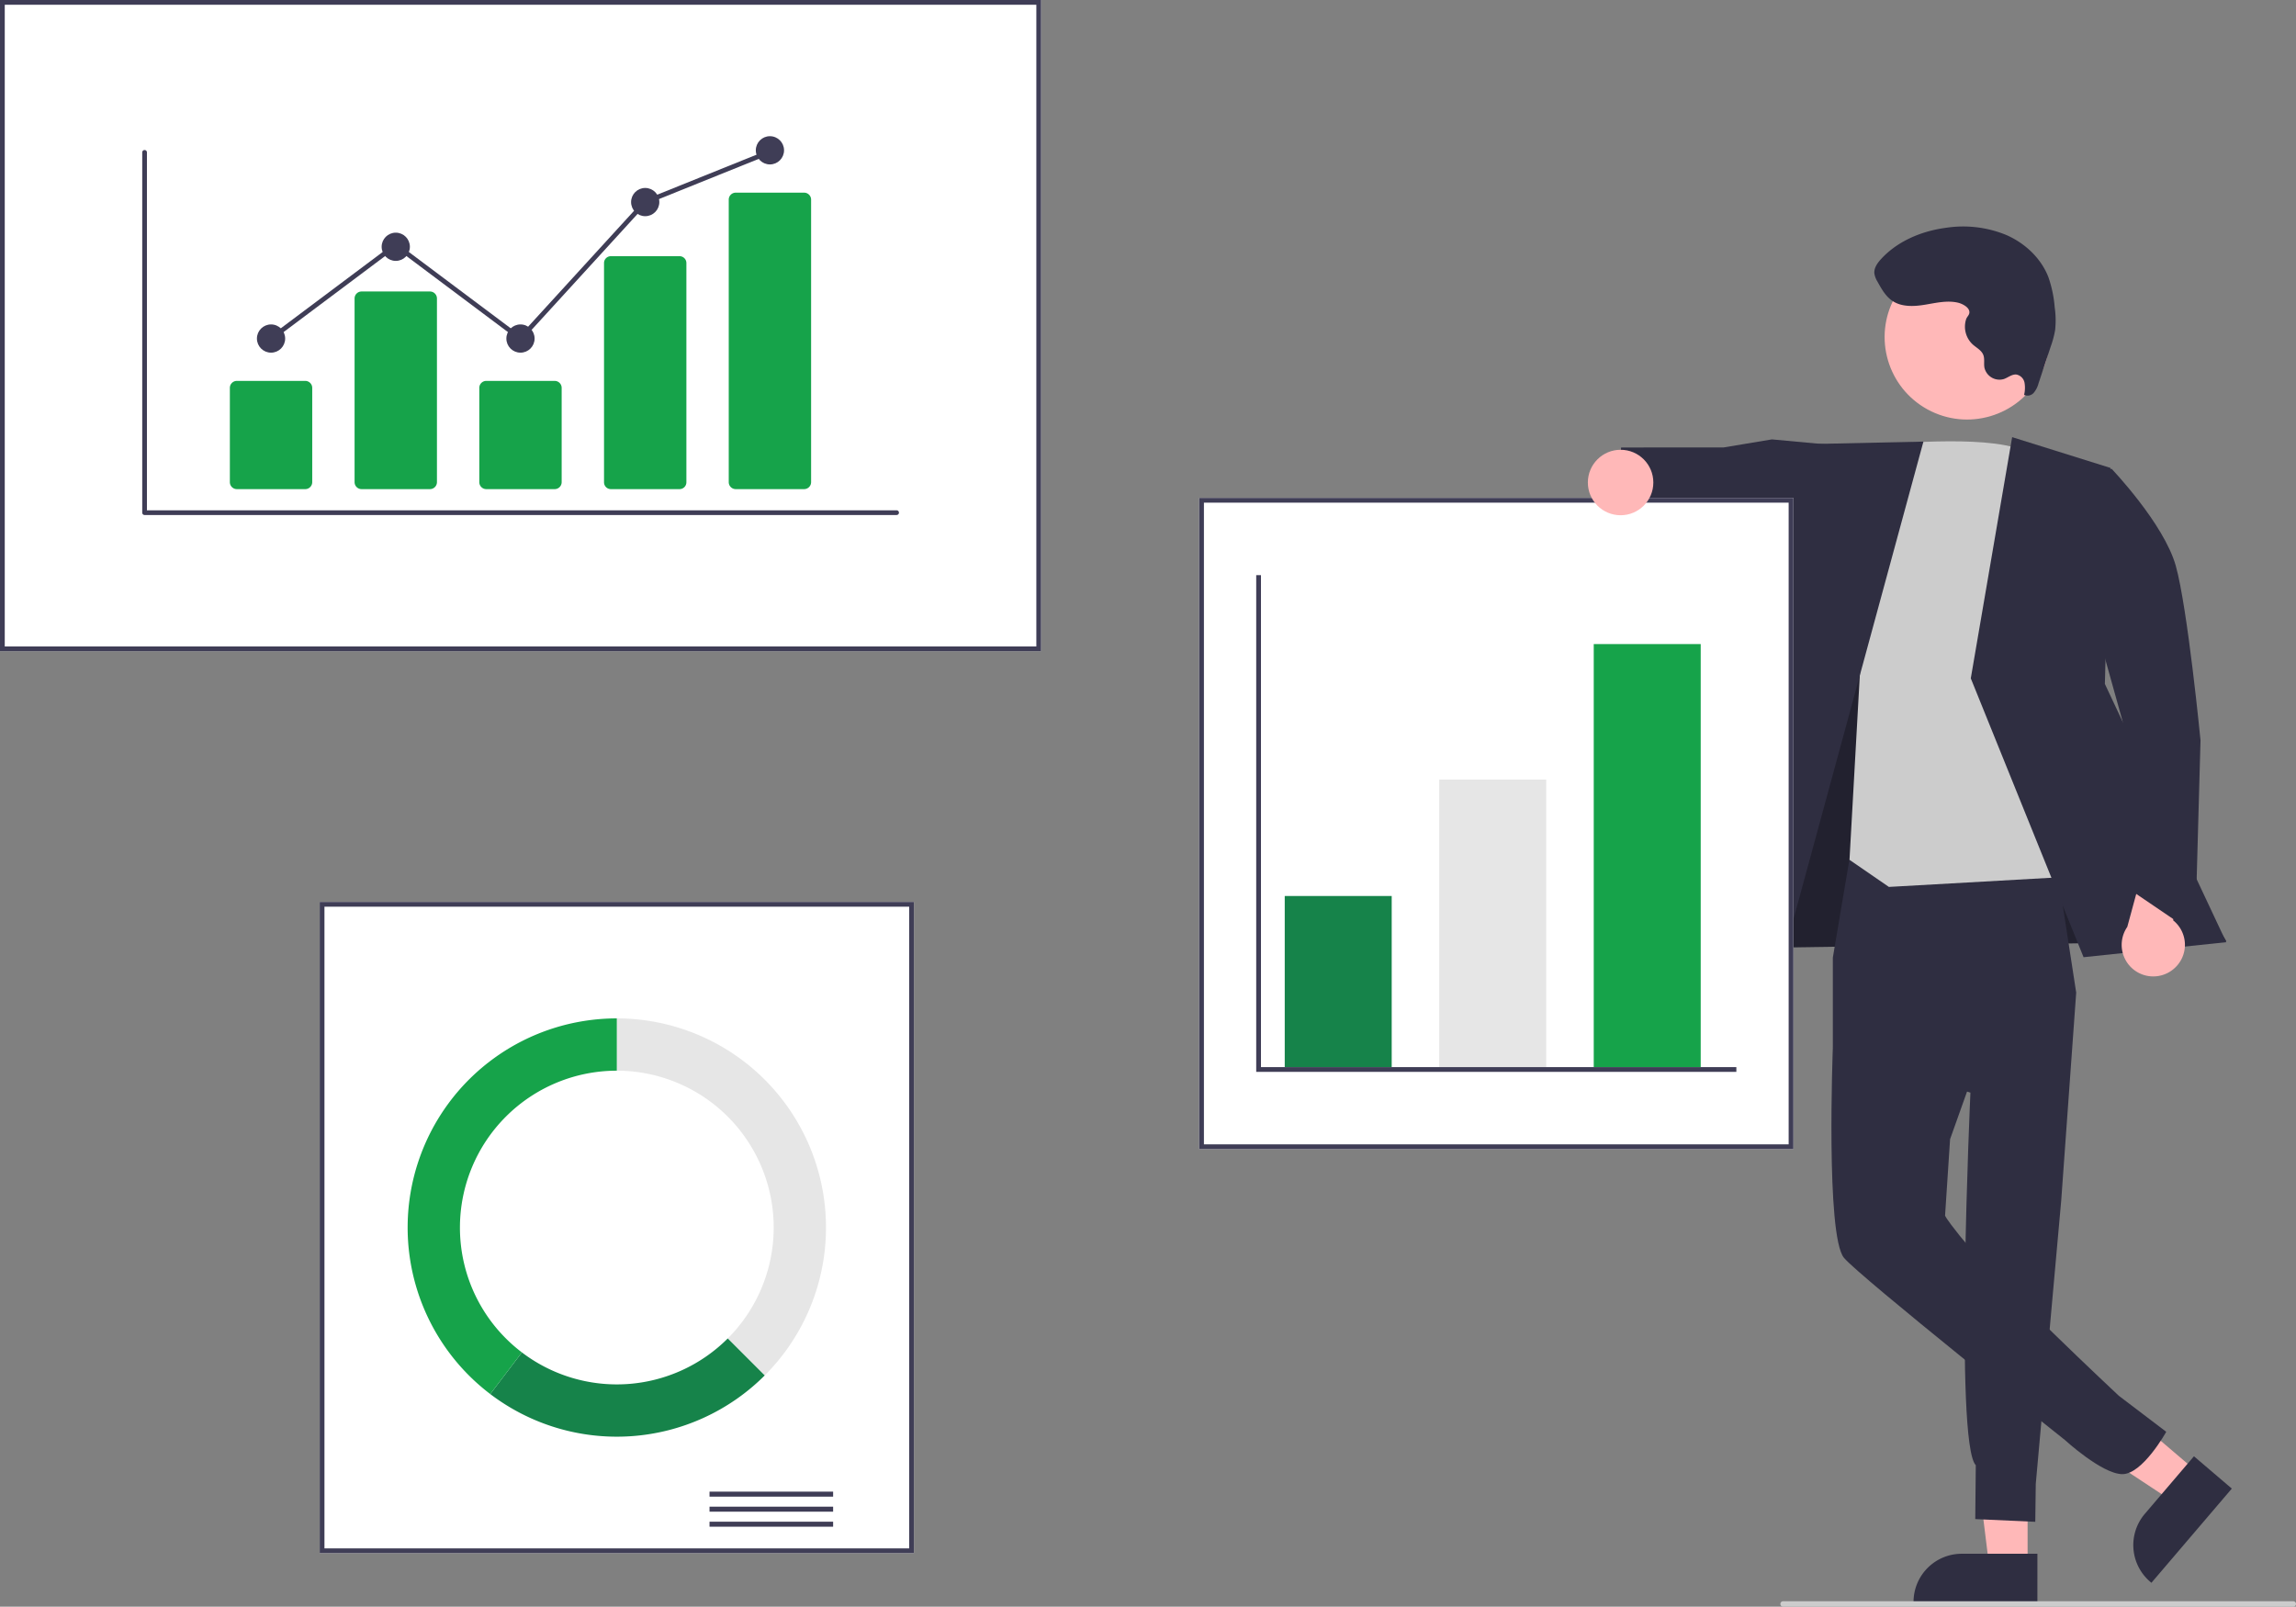 <svg xmlns="http://www.w3.org/2000/svg" data-name="Layer 1" width="841.59" height="589"
    viewBox="0 0 841.59 589" xmlns:xlink="http://www.w3.org/1999/xlink">
    <rect x="0" y="0" width="841.59" height="589" fill="#808080" stroke="none"/>
    <polygon points="743.208 574.193 729.128 574.192 722.43 519.885 743.21 519.886 743.208 574.193"
        fill="#ffb8b8" />
    <path
        d="M926.003,743.341l-45.399-.002V742.765A17.671,17.671,0,0,1,898.275,725.095h.001l27.728.001Z"
        transform="translate(-179.205 -155.5)" fill="#2f2e41" />
    <polygon points="805.349 539.578 796.21 550.289 750.55 520.133 764.039 504.326 805.349 539.578"
        fill="#ffb8b8" />
    <path
        d="M997.267,701.206l-29.469,34.534-.437-.373a17.671,17.671,0,0,1-1.972-24.912l.001-.001,17.999-21.092Z"
        transform="translate(-179.205 -155.5)" fill="#2f2e41" />
    <polygon
        points="643.236 307.117 638.853 347.537 816.024 345.01 738.759 219.114 675.673 216.848 643.236 307.117"
        fill="#2f2e41" />
    <polygon
        points="643.236 307.117 638.853 347.537 816.024 345.01 738.759 219.114 675.673 216.848 643.236 307.117"
        opacity="0.28" />
    <path
        d="M857.28,469.556l-6.255,36.984v33.058L901.455,556.06s-5.904,128.404,1.967,136.583l-.193,19.742,22,1,.179-13.894L934.735,595.635l5.493-76.25-8.907-57.811Z"
        transform="translate(-179.205 -155.5)" fill="#2f2e41" />
    <path
        d="M896.35,501.392l-45.325,38.206s-2.653,68.932,4.084,77.016c5.786,6.943,81.038,66.832,81.038,66.832s13.374,12.268,20.869,12.464,16.213-15.525,16.213-15.525l-17.358-13.188S910.901,625.22,897.549,608.53c-5.389-6.737-5.389-7.41-5.389-7.41l1.841-28.014,18.525-51.991Z"
        transform="translate(-179.205 -155.5)" fill="#2f2e41" />
    <polygon
        points="669.024 162.885 649.482 161.079 631.756 164.033 594.222 164.045 591.024 191.249 625.277 198.914 633.624 194.823 668.419 208.08 669.024 162.885"
        fill="#2f2e41" />
    <path
        d="M871.569,318.3s41.474-3.886,50.905,3.524,29.641,154.266,29.641,154.266l-80.545,4.546-14.44-9.935,4.099-73.317Z"
        transform="translate(-179.205 -155.5)" fill="#ccc" />
    <polygon points="705.024 161.885 659.275 162.889 616.622 355.62 650.305 363.031 705.024 161.885"
        fill="#2f2e41" />
    <polygon
        points="737.546 160.256 773.583 171.535 771.536 250.722 816.024 345.396 763.725 350.905 722.386 248.675 737.546 160.256"
        fill="#2f2e41" />
    <path
        d="M976.176,510.513a11.513,11.513,0,0,0-.436-17.649l7.25-25.291-14.295-8.154-9.737,35.86a11.576,11.576,0,0,0,17.218,15.234Z"
        transform="translate(-179.205 -155.5)" fill="#ffb8b8" />
    <path
        d="M931.905,329.234l21.323-1.85s19.143,20.022,23.498,35.524,9.071,64.005,9.071,64.005l-1.967,70.955L958.905,480.943l-1.672-61.031Z"
        transform="translate(-179.205 -155.5)" fill="#2f2e41" />
    <circle cx="900.239" cy="279.072" r="30.227"
        transform="translate(44.353 779.631) rotate(-61.337)" fill="#ffb8b8" />
    <path
        d="M896.869,266.453c-3.966-.916-8.083.099-12.099.757s-8.443.875-11.841-1.366c-2.509-1.655-4.052-4.393-5.501-7.027a8.088,8.088,0,0,1-1.183-3.101c-.171-1.948,1.069-3.725,2.384-5.172,6.112-6.718,15.044-10.396,24.051-11.564a41.554,41.554,0,0,1,21.961,2.682c6.837,2.999,12.715,8.491,15.403,15.456a43.895,43.895,0,0,1,2.301,11.038,32.97,32.97,0,0,1,.155,8.359,35.832,35.832,0,0,1-1.62,6.056l-4.453,13.446a8.859,8.859,0,0,1-1.751,3.466,3.029,3.029,0,0,1-3.547.777,11.04,11.04,0,0,0,.16-4.461,3.764,3.764,0,0,0-2.97-2.995c-1.641-.174-3.043,1.098-4.6,1.646a5.66,5.66,0,0,1-7.035-3.818q-.064-.215-.111-.436c-.246-1.537.167-3.183-.416-4.626-.683-1.691-2.493-2.578-3.853-3.793a8.869,8.869,0,0,1-2.433-9.217c.364-1.119,1.392-1.628,1.187-2.913C900.787,267.963,898.301,266.784,896.869,266.453Z"
        transform="translate(-179.205 -155.5)" fill="#2f2e41" />
    <path d="M560.817,394.225H179.205V155.5H560.817Z"
        transform="translate(-179.205 -155.5)" fill="#fff" />
    <path
        d="M560.817,394.225H179.205V155.5H560.817ZM180.947,392.483H559.074V157.243H180.947Z"
        transform="translate(-179.205 -155.5)" fill="#3f3d56" />
    <path d="M514.204,724.869H296.389V486.143H514.204Z"
        transform="translate(-179.205 -155.5)" fill="#fff" />
    <path
        d="M514.204,724.869H296.389V486.143H514.204Zm-216.072-1.743H512.462V487.886H298.132Z"
        transform="translate(-179.205 -155.5)" fill="#3f3d56" />
    <rect x="260.071" y="546.822" width="45.306" height="1.837" fill="#3f3d56" />
    <rect x="260.071" y="552.332" width="45.306" height="1.837" fill="#3f3d56" />
    <rect x="260.071" y="557.842" width="45.306" height="1.837" fill="#3f3d56" />
    <path
        d="M405.297,528.835v19.168a57.503,57.503,0,0,1,40.661,98.164l13.554,13.554A76.671,76.671,0,0,0,405.297,528.835Z"
        transform="translate(-179.205 -155.5)" fill="#e6e6e6" />
    <path
        d="M459.511,659.72l-13.554-13.554a57.489,57.489,0,0,1-75.451,5.116l-11.601,15.265A76.669,76.669,0,0,0,459.511,659.72Z"
        transform="translate(-179.205 -155.5)" fill="#16834a" />
    <path
        d="M347.794,605.506a57.503,57.503,0,0,1,57.503-57.503V528.835a76.67,76.67,0,0,0-46.392,137.713l11.602-15.265A57.403,57.403,0,0,1,347.794,605.506Z"
        transform="translate(-179.205 -155.5)" fill="#16a34a" />
    <path d="M836.57,576.755H618.755V338.029H836.57Z"
        transform="translate(-179.205 -155.5)" fill="#fff" />
    <path
        d="M836.57,576.755H618.755V338.029H836.57ZM620.498,575.012H834.828V339.771H620.498Z"
        transform="translate(-179.205 -155.5)" fill="#3f3d56" />
    <rect x="470.916" y="328.465" width="39.207" height="62.731" fill="#16834a" />
    <rect x="527.548" y="285.773" width="39.207" height="105.422" fill="#e6e6e6" />
    <rect x="584.18" y="236.112" width="39.207" height="155.084" fill="#16a34a" />
    <polygon
        points="636.455 392.939 460.461 392.939 460.461 210.845 462.203 210.845 462.203 391.196 636.455 391.196 636.455 392.939"
        fill="#3f3d56" />
    <circle cx="594.024" cy="176.885" r="12" fill="#ffb8b8" />
    <path d="M1019.795,744.5h-187a1,1,0,0,1,0-2h187a1,1,0,0,1,0,2Z"
        transform="translate(-179.205 -155.5)" fill="#ccc" />
    <path
        d="M507.82,344.299H232.202a.863.863,0,0,1-.863-.863V211.332a.863.863,0,0,1,1.725,0V342.573H507.82a.863.863,0,1,1,0,1.725Z"
        transform="translate(-179.205 -155.5)" fill="#3f3d56" />
    <path
        d="M291.089,334.81H266.021a2.563,2.563,0,0,1-2.561-2.56V297.693a2.563,2.563,0,0,1,2.561-2.56h25.069a2.563,2.563,0,0,1,2.561,2.56v34.557A2.563,2.563,0,0,1,291.089,334.81Z"
        transform="translate(-179.205 -155.5)" fill="#16a34a" />
    <path
        d="M336.805,334.81H311.736a2.563,2.563,0,0,1-2.561-2.56V264.916a2.563,2.563,0,0,1,2.561-2.56H336.805a2.563,2.563,0,0,1,2.561,2.56v67.334A2.563,2.563,0,0,1,336.805,334.81Z"
        transform="translate(-179.205 -155.5)" fill="#16a34a" />
    <path
        d="M382.521,334.81H357.452a2.563,2.563,0,0,1-2.561-2.56V297.693a2.563,2.563,0,0,1,2.561-2.56h25.069a2.563,2.563,0,0,1,2.561,2.56v34.557A2.563,2.563,0,0,1,382.521,334.81Z"
        transform="translate(-179.205 -155.5)" fill="#16a34a" />
    <path
        d="M428.236,334.81H403.168a2.507,2.507,0,0,1-2.561-2.444V251.861a2.507,2.507,0,0,1,2.561-2.444h25.069a2.507,2.507,0,0,1,2.561,2.444v80.505A2.507,2.507,0,0,1,428.236,334.81Z"
        transform="translate(-179.205 -155.5)" fill="#16a34a" />
    <path
        d="M473.952,334.81H448.883a2.563,2.563,0,0,1-2.561-2.56V228.688a2.563,2.563,0,0,1,2.561-2.56h25.069a2.563,2.563,0,0,1,2.561,2.56V332.25A2.563,2.563,0,0,1,473.952,334.81Z"
        transform="translate(-179.205 -155.5)" fill="#16a34a" />
    <circle cx="99.35" cy="124.107" r="5.175" fill="#3f3d56" />
    <circle cx="145.066" cy="90.467" r="5.175" fill="#3f3d56" />
    <circle cx="190.781" cy="124.107" r="5.175" fill="#3f3d56" />
    <circle cx="236.497" cy="74.078" r="5.175" fill="#3f3d56" />
    <circle cx="282.213" cy="55.102" r="5.175" fill="#3f3d56" />
    <polygon
        points="190.89 125.266 145.066 90.943 99.867 124.797 98.833 123.416 145.066 88.787 190.672 122.947 235.993 73.352 236.175 73.278 281.89 54.858 282.535 56.459 237.001 74.805 190.89 125.266"
        fill="#3f3d56" />
</svg>